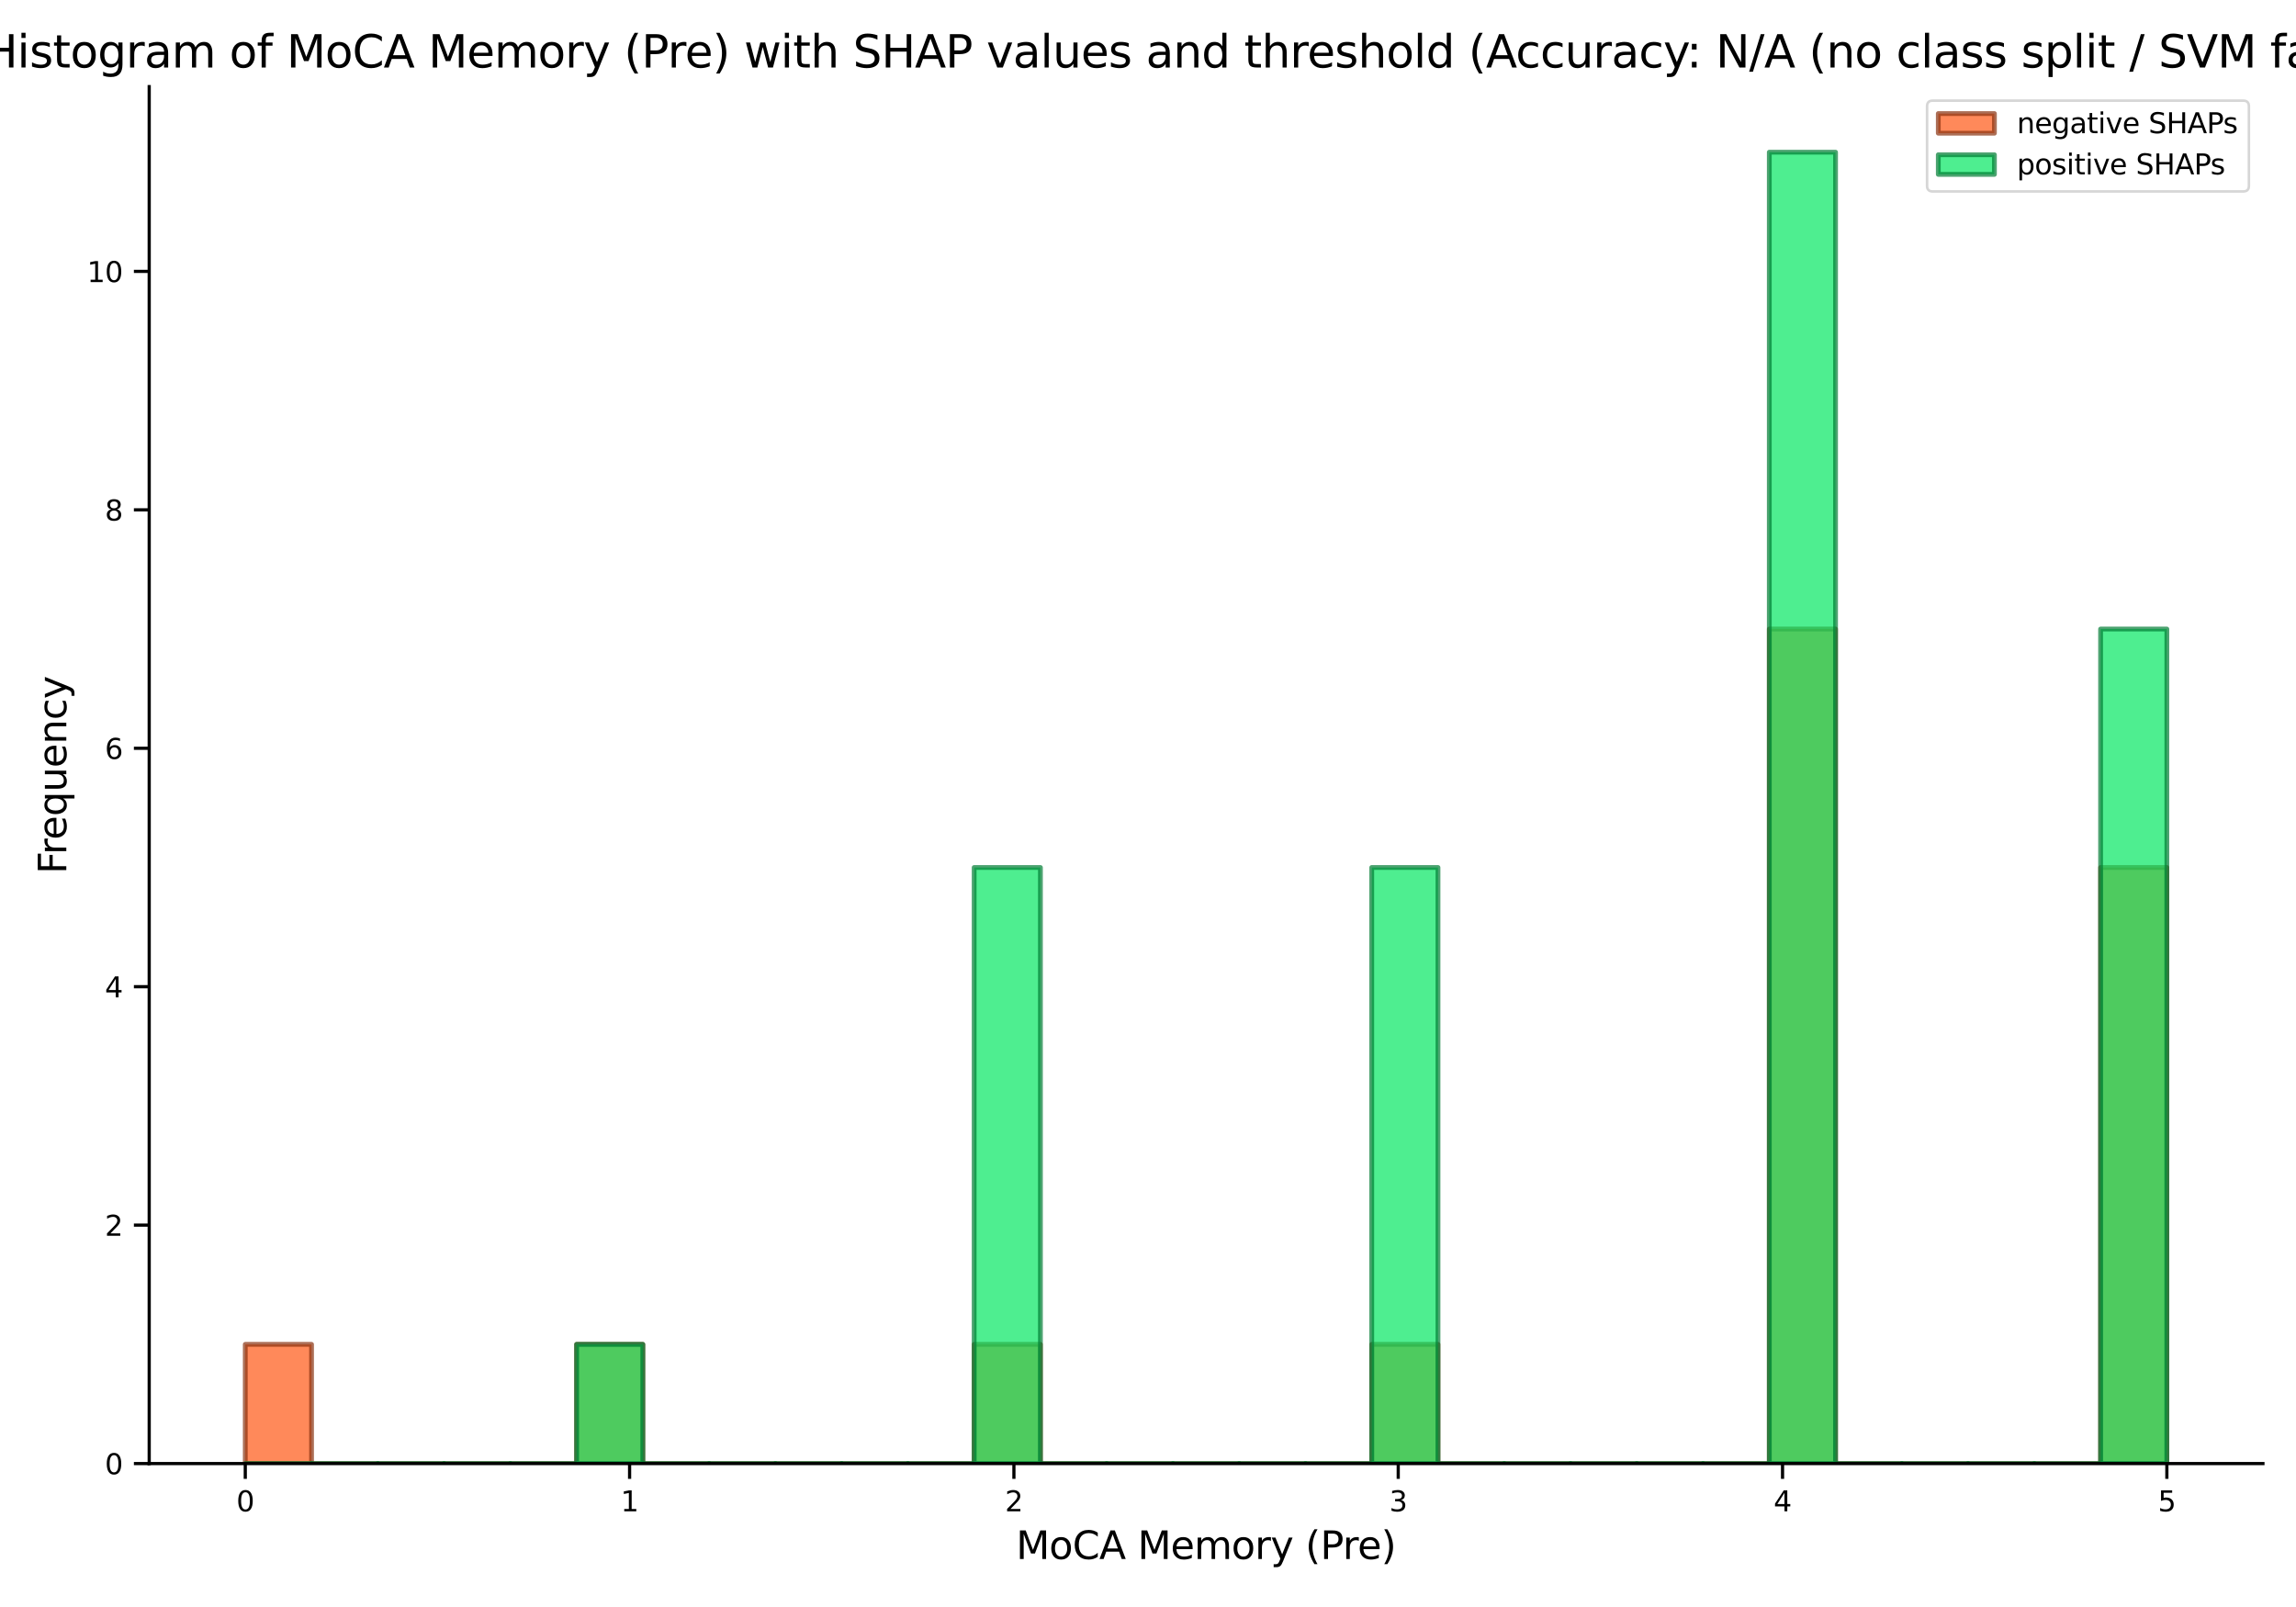 <?xml version="1.0" encoding="utf-8" standalone="no"?>
<!DOCTYPE svg PUBLIC "-//W3C//DTD SVG 1.1//EN"
  "http://www.w3.org/Graphics/SVG/1.1/DTD/svg11.dtd">
<svg xmlns:xlink="http://www.w3.org/1999/xlink" width="720pt" height="504pt" viewBox="0 0 720 504" xmlns="http://www.w3.org/2000/svg" version="1.1">
 <defs>
  <style type="text/css">*{stroke-linejoin: round; stroke-linecap: butt}</style>
 </defs>
 <g id="figure_1">
  <g id="patch_1">
   <path d="M 0 504 
L 720 504 
L 720 0 
L 0 0 
z
" style="fill: #ffffff"/>
  </g>
  <g id="axes_1">
   <g id="patch_2">
    <path d="M 46.788 459.012 
L 709.632 459.012 
L 709.632 27.168 
L 46.788 27.168 
z
" style="fill: #ffffff"/>
   </g>
   <g id="patch_3">
    <path d="M 76.917 459.012 
L 97.696 459.012 
L 97.696 421.623 
L 76.917 421.623 
z
" clip-path="url(#p165daac3f3)" style="fill: #ff5714; opacity: 0.7; stroke: #8a3210; stroke-width: 1.5; stroke-linejoin: miter"/>
   </g>
   <g id="patch_4">
    <path d="M 97.696 459.012 
L 118.475 459.012 
L 118.475 459.012 
L 97.696 459.012 
z
" clip-path="url(#p165daac3f3)" style="fill: #ff5714; opacity: 0.7; stroke: #8a3210; stroke-width: 1.5; stroke-linejoin: miter"/>
   </g>
   <g id="patch_5">
    <path d="M 118.475 459.012 
L 139.254 459.012 
L 139.254 459.012 
L 118.475 459.012 
z
" clip-path="url(#p165daac3f3)" style="fill: #ff5714; opacity: 0.7; stroke: #8a3210; stroke-width: 1.5; stroke-linejoin: miter"/>
   </g>
   <g id="patch_6">
    <path d="M 139.254 459.012 
L 160.033 459.012 
L 160.033 459.012 
L 139.254 459.012 
z
" clip-path="url(#p165daac3f3)" style="fill: #ff5714; opacity: 0.7; stroke: #8a3210; stroke-width: 1.5; stroke-linejoin: miter"/>
   </g>
   <g id="patch_7">
    <path d="M 160.033 459.012 
L 180.811 459.012 
L 180.811 459.012 
L 160.033 459.012 
z
" clip-path="url(#p165daac3f3)" style="fill: #ff5714; opacity: 0.7; stroke: #8a3210; stroke-width: 1.5; stroke-linejoin: miter"/>
   </g>
   <g id="patch_8">
    <path d="M 180.811 459.012 
L 201.59 459.012 
L 201.59 421.623 
L 180.811 421.623 
z
" clip-path="url(#p165daac3f3)" style="fill: #ff5714; opacity: 0.7; stroke: #8a3210; stroke-width: 1.5; stroke-linejoin: miter"/>
   </g>
   <g id="patch_9">
    <path d="M 201.59 459.012 
L 222.369 459.012 
L 222.369 459.012 
L 201.59 459.012 
z
" clip-path="url(#p165daac3f3)" style="fill: #ff5714; opacity: 0.7; stroke: #8a3210; stroke-width: 1.5; stroke-linejoin: miter"/>
   </g>
   <g id="patch_10">
    <path d="M 222.369 459.012 
L 243.148 459.012 
L 243.148 459.012 
L 222.369 459.012 
z
" clip-path="url(#p165daac3f3)" style="fill: #ff5714; opacity: 0.7; stroke: #8a3210; stroke-width: 1.5; stroke-linejoin: miter"/>
   </g>
   <g id="patch_11">
    <path d="M 243.148 459.012 
L 263.927 459.012 
L 263.927 459.012 
L 243.148 459.012 
z
" clip-path="url(#p165daac3f3)" style="fill: #ff5714; opacity: 0.7; stroke: #8a3210; stroke-width: 1.5; stroke-linejoin: miter"/>
   </g>
   <g id="patch_12">
    <path d="M 263.927 459.012 
L 284.705 459.012 
L 284.705 459.012 
L 263.927 459.012 
z
" clip-path="url(#p165daac3f3)" style="fill: #ff5714; opacity: 0.7; stroke: #8a3210; stroke-width: 1.5; stroke-linejoin: miter"/>
   </g>
   <g id="patch_13">
    <path d="M 284.705 459.012 
L 305.484 459.012 
L 305.484 459.012 
L 284.705 459.012 
z
" clip-path="url(#p165daac3f3)" style="fill: #ff5714; opacity: 0.7; stroke: #8a3210; stroke-width: 1.5; stroke-linejoin: miter"/>
   </g>
   <g id="patch_14">
    <path d="M 305.484 459.012 
L 326.263 459.012 
L 326.263 421.623 
L 305.484 421.623 
z
" clip-path="url(#p165daac3f3)" style="fill: #ff5714; opacity: 0.7; stroke: #8a3210; stroke-width: 1.5; stroke-linejoin: miter"/>
   </g>
   <g id="patch_15">
    <path d="M 326.263 459.012 
L 347.042 459.012 
L 347.042 459.012 
L 326.263 459.012 
z
" clip-path="url(#p165daac3f3)" style="fill: #ff5714; opacity: 0.7; stroke: #8a3210; stroke-width: 1.5; stroke-linejoin: miter"/>
   </g>
   <g id="patch_16">
    <path d="M 347.042 459.012 
L 367.821 459.012 
L 367.821 459.012 
L 347.042 459.012 
z
" clip-path="url(#p165daac3f3)" style="fill: #ff5714; opacity: 0.7; stroke: #8a3210; stroke-width: 1.5; stroke-linejoin: miter"/>
   </g>
   <g id="patch_17">
    <path d="M 367.821 459.012 
L 388.599 459.012 
L 388.599 459.012 
L 367.821 459.012 
z
" clip-path="url(#p165daac3f3)" style="fill: #ff5714; opacity: 0.7; stroke: #8a3210; stroke-width: 1.5; stroke-linejoin: miter"/>
   </g>
   <g id="patch_18">
    <path d="M 388.599 459.012 
L 409.378 459.012 
L 409.378 459.012 
L 388.599 459.012 
z
" clip-path="url(#p165daac3f3)" style="fill: #ff5714; opacity: 0.7; stroke: #8a3210; stroke-width: 1.5; stroke-linejoin: miter"/>
   </g>
   <g id="patch_19">
    <path d="M 409.378 459.012 
L 430.157 459.012 
L 430.157 459.012 
L 409.378 459.012 
z
" clip-path="url(#p165daac3f3)" style="fill: #ff5714; opacity: 0.7; stroke: #8a3210; stroke-width: 1.5; stroke-linejoin: miter"/>
   </g>
   <g id="patch_20">
    <path d="M 430.157 459.012 
L 450.936 459.012 
L 450.936 421.623 
L 430.157 421.623 
z
" clip-path="url(#p165daac3f3)" style="fill: #ff5714; opacity: 0.7; stroke: #8a3210; stroke-width: 1.5; stroke-linejoin: miter"/>
   </g>
   <g id="patch_21">
    <path d="M 450.936 459.012 
L 471.715 459.012 
L 471.715 459.012 
L 450.936 459.012 
z
" clip-path="url(#p165daac3f3)" style="fill: #ff5714; opacity: 0.7; stroke: #8a3210; stroke-width: 1.5; stroke-linejoin: miter"/>
   </g>
   <g id="patch_22">
    <path d="M 471.715 459.012 
L 492.493 459.012 
L 492.493 459.012 
L 471.715 459.012 
z
" clip-path="url(#p165daac3f3)" style="fill: #ff5714; opacity: 0.7; stroke: #8a3210; stroke-width: 1.5; stroke-linejoin: miter"/>
   </g>
   <g id="patch_23">
    <path d="M 492.493 459.012 
L 513.272 459.012 
L 513.272 459.012 
L 492.493 459.012 
z
" clip-path="url(#p165daac3f3)" style="fill: #ff5714; opacity: 0.7; stroke: #8a3210; stroke-width: 1.5; stroke-linejoin: miter"/>
   </g>
   <g id="patch_24">
    <path d="M 513.272 459.012 
L 534.051 459.012 
L 534.051 459.012 
L 513.272 459.012 
z
" clip-path="url(#p165daac3f3)" style="fill: #ff5714; opacity: 0.7; stroke: #8a3210; stroke-width: 1.5; stroke-linejoin: miter"/>
   </g>
   <g id="patch_25">
    <path d="M 534.051 459.012 
L 554.83 459.012 
L 554.83 459.012 
L 534.051 459.012 
z
" clip-path="url(#p165daac3f3)" style="fill: #ff5714; opacity: 0.7; stroke: #8a3210; stroke-width: 1.5; stroke-linejoin: miter"/>
   </g>
   <g id="patch_26">
    <path d="M 554.83 459.012 
L 575.609 459.012 
L 575.609 197.288 
L 554.83 197.288 
z
" clip-path="url(#p165daac3f3)" style="fill: #ff5714; opacity: 0.7; stroke: #8a3210; stroke-width: 1.5; stroke-linejoin: miter"/>
   </g>
   <g id="patch_27">
    <path d="M 575.609 459.012 
L 596.387 459.012 
L 596.387 459.012 
L 575.609 459.012 
z
" clip-path="url(#p165daac3f3)" style="fill: #ff5714; opacity: 0.7; stroke: #8a3210; stroke-width: 1.5; stroke-linejoin: miter"/>
   </g>
   <g id="patch_28">
    <path d="M 596.387 459.012 
L 617.166 459.012 
L 617.166 459.012 
L 596.387 459.012 
z
" clip-path="url(#p165daac3f3)" style="fill: #ff5714; opacity: 0.7; stroke: #8a3210; stroke-width: 1.5; stroke-linejoin: miter"/>
   </g>
   <g id="patch_29">
    <path d="M 617.166 459.012 
L 637.945 459.012 
L 637.945 459.012 
L 617.166 459.012 
z
" clip-path="url(#p165daac3f3)" style="fill: #ff5714; opacity: 0.7; stroke: #8a3210; stroke-width: 1.5; stroke-linejoin: miter"/>
   </g>
   <g id="patch_30">
    <path d="M 637.945 459.012 
L 658.724 459.012 
L 658.724 459.012 
L 637.945 459.012 
z
" clip-path="url(#p165daac3f3)" style="fill: #ff5714; opacity: 0.7; stroke: #8a3210; stroke-width: 1.5; stroke-linejoin: miter"/>
   </g>
   <g id="patch_31">
    <path d="M 658.724 459.012 
L 679.503 459.012 
L 679.503 272.067 
L 658.724 272.067 
z
" clip-path="url(#p165daac3f3)" style="fill: #ff5714; opacity: 0.7; stroke: #8a3210; stroke-width: 1.5; stroke-linejoin: miter"/>
   </g>
   <g id="patch_32">
    <path d="M 76.917 459.012 
L 97.696 459.012 
L 97.696 459.012 
L 76.917 459.012 
z
" clip-path="url(#p165daac3f3)" style="fill: #04e762; opacity: 0.7; stroke: #007c34; stroke-width: 1.5; stroke-linejoin: miter"/>
   </g>
   <g id="patch_33">
    <path d="M 97.696 459.012 
L 118.475 459.012 
L 118.475 459.012 
L 97.696 459.012 
z
" clip-path="url(#p165daac3f3)" style="fill: #04e762; opacity: 0.7; stroke: #007c34; stroke-width: 1.5; stroke-linejoin: miter"/>
   </g>
   <g id="patch_34">
    <path d="M 118.475 459.012 
L 139.254 459.012 
L 139.254 459.012 
L 118.475 459.012 
z
" clip-path="url(#p165daac3f3)" style="fill: #04e762; opacity: 0.7; stroke: #007c34; stroke-width: 1.5; stroke-linejoin: miter"/>
   </g>
   <g id="patch_35">
    <path d="M 139.254 459.012 
L 160.033 459.012 
L 160.033 459.012 
L 139.254 459.012 
z
" clip-path="url(#p165daac3f3)" style="fill: #04e762; opacity: 0.7; stroke: #007c34; stroke-width: 1.5; stroke-linejoin: miter"/>
   </g>
   <g id="patch_36">
    <path d="M 160.033 459.012 
L 180.811 459.012 
L 180.811 459.012 
L 160.033 459.012 
z
" clip-path="url(#p165daac3f3)" style="fill: #04e762; opacity: 0.7; stroke: #007c34; stroke-width: 1.5; stroke-linejoin: miter"/>
   </g>
   <g id="patch_37">
    <path d="M 180.811 459.012 
L 201.59 459.012 
L 201.59 421.623 
L 180.811 421.623 
z
" clip-path="url(#p165daac3f3)" style="fill: #04e762; opacity: 0.7; stroke: #007c34; stroke-width: 1.5; stroke-linejoin: miter"/>
   </g>
   <g id="patch_38">
    <path d="M 201.59 459.012 
L 222.369 459.012 
L 222.369 459.012 
L 201.59 459.012 
z
" clip-path="url(#p165daac3f3)" style="fill: #04e762; opacity: 0.7; stroke: #007c34; stroke-width: 1.5; stroke-linejoin: miter"/>
   </g>
   <g id="patch_39">
    <path d="M 222.369 459.012 
L 243.148 459.012 
L 243.148 459.012 
L 222.369 459.012 
z
" clip-path="url(#p165daac3f3)" style="fill: #04e762; opacity: 0.7; stroke: #007c34; stroke-width: 1.5; stroke-linejoin: miter"/>
   </g>
   <g id="patch_40">
    <path d="M 243.148 459.012 
L 263.927 459.012 
L 263.927 459.012 
L 243.148 459.012 
z
" clip-path="url(#p165daac3f3)" style="fill: #04e762; opacity: 0.7; stroke: #007c34; stroke-width: 1.5; stroke-linejoin: miter"/>
   </g>
   <g id="patch_41">
    <path d="M 263.927 459.012 
L 284.705 459.012 
L 284.705 459.012 
L 263.927 459.012 
z
" clip-path="url(#p165daac3f3)" style="fill: #04e762; opacity: 0.7; stroke: #007c34; stroke-width: 1.5; stroke-linejoin: miter"/>
   </g>
   <g id="patch_42">
    <path d="M 284.705 459.012 
L 305.484 459.012 
L 305.484 459.012 
L 284.705 459.012 
z
" clip-path="url(#p165daac3f3)" style="fill: #04e762; opacity: 0.7; stroke: #007c34; stroke-width: 1.5; stroke-linejoin: miter"/>
   </g>
   <g id="patch_43">
    <path d="M 305.484 459.012 
L 326.263 459.012 
L 326.263 272.067 
L 305.484 272.067 
z
" clip-path="url(#p165daac3f3)" style="fill: #04e762; opacity: 0.7; stroke: #007c34; stroke-width: 1.5; stroke-linejoin: miter"/>
   </g>
   <g id="patch_44">
    <path d="M 326.263 459.012 
L 347.042 459.012 
L 347.042 459.012 
L 326.263 459.012 
z
" clip-path="url(#p165daac3f3)" style="fill: #04e762; opacity: 0.7; stroke: #007c34; stroke-width: 1.5; stroke-linejoin: miter"/>
   </g>
   <g id="patch_45">
    <path d="M 347.042 459.012 
L 367.821 459.012 
L 367.821 459.012 
L 347.042 459.012 
z
" clip-path="url(#p165daac3f3)" style="fill: #04e762; opacity: 0.7; stroke: #007c34; stroke-width: 1.5; stroke-linejoin: miter"/>
   </g>
   <g id="patch_46">
    <path d="M 367.821 459.012 
L 388.599 459.012 
L 388.599 459.012 
L 367.821 459.012 
z
" clip-path="url(#p165daac3f3)" style="fill: #04e762; opacity: 0.7; stroke: #007c34; stroke-width: 1.5; stroke-linejoin: miter"/>
   </g>
   <g id="patch_47">
    <path d="M 388.599 459.012 
L 409.378 459.012 
L 409.378 459.012 
L 388.599 459.012 
z
" clip-path="url(#p165daac3f3)" style="fill: #04e762; opacity: 0.7; stroke: #007c34; stroke-width: 1.5; stroke-linejoin: miter"/>
   </g>
   <g id="patch_48">
    <path d="M 409.378 459.012 
L 430.157 459.012 
L 430.157 459.012 
L 409.378 459.012 
z
" clip-path="url(#p165daac3f3)" style="fill: #04e762; opacity: 0.7; stroke: #007c34; stroke-width: 1.5; stroke-linejoin: miter"/>
   </g>
   <g id="patch_49">
    <path d="M 430.157 459.012 
L 450.936 459.012 
L 450.936 272.067 
L 430.157 272.067 
z
" clip-path="url(#p165daac3f3)" style="fill: #04e762; opacity: 0.7; stroke: #007c34; stroke-width: 1.5; stroke-linejoin: miter"/>
   </g>
   <g id="patch_50">
    <path d="M 450.936 459.012 
L 471.715 459.012 
L 471.715 459.012 
L 450.936 459.012 
z
" clip-path="url(#p165daac3f3)" style="fill: #04e762; opacity: 0.7; stroke: #007c34; stroke-width: 1.5; stroke-linejoin: miter"/>
   </g>
   <g id="patch_51">
    <path d="M 471.715 459.012 
L 492.493 459.012 
L 492.493 459.012 
L 471.715 459.012 
z
" clip-path="url(#p165daac3f3)" style="fill: #04e762; opacity: 0.7; stroke: #007c34; stroke-width: 1.5; stroke-linejoin: miter"/>
   </g>
   <g id="patch_52">
    <path d="M 492.493 459.012 
L 513.272 459.012 
L 513.272 459.012 
L 492.493 459.012 
z
" clip-path="url(#p165daac3f3)" style="fill: #04e762; opacity: 0.7; stroke: #007c34; stroke-width: 1.5; stroke-linejoin: miter"/>
   </g>
   <g id="patch_53">
    <path d="M 513.272 459.012 
L 534.051 459.012 
L 534.051 459.012 
L 513.272 459.012 
z
" clip-path="url(#p165daac3f3)" style="fill: #04e762; opacity: 0.7; stroke: #007c34; stroke-width: 1.5; stroke-linejoin: miter"/>
   </g>
   <g id="patch_54">
    <path d="M 534.051 459.012 
L 554.83 459.012 
L 554.83 459.012 
L 534.051 459.012 
z
" clip-path="url(#p165daac3f3)" style="fill: #04e762; opacity: 0.7; stroke: #007c34; stroke-width: 1.5; stroke-linejoin: miter"/>
   </g>
   <g id="patch_55">
    <path d="M 554.83 459.012 
L 575.609 459.012 
L 575.609 47.732 
L 554.83 47.732 
z
" clip-path="url(#p165daac3f3)" style="fill: #04e762; opacity: 0.7; stroke: #007c34; stroke-width: 1.5; stroke-linejoin: miter"/>
   </g>
   <g id="patch_56">
    <path d="M 575.609 459.012 
L 596.387 459.012 
L 596.387 459.012 
L 575.609 459.012 
z
" clip-path="url(#p165daac3f3)" style="fill: #04e762; opacity: 0.7; stroke: #007c34; stroke-width: 1.5; stroke-linejoin: miter"/>
   </g>
   <g id="patch_57">
    <path d="M 596.387 459.012 
L 617.166 459.012 
L 617.166 459.012 
L 596.387 459.012 
z
" clip-path="url(#p165daac3f3)" style="fill: #04e762; opacity: 0.7; stroke: #007c34; stroke-width: 1.5; stroke-linejoin: miter"/>
   </g>
   <g id="patch_58">
    <path d="M 617.166 459.012 
L 637.945 459.012 
L 637.945 459.012 
L 617.166 459.012 
z
" clip-path="url(#p165daac3f3)" style="fill: #04e762; opacity: 0.7; stroke: #007c34; stroke-width: 1.5; stroke-linejoin: miter"/>
   </g>
   <g id="patch_59">
    <path d="M 637.945 459.012 
L 658.724 459.012 
L 658.724 459.012 
L 637.945 459.012 
z
" clip-path="url(#p165daac3f3)" style="fill: #04e762; opacity: 0.7; stroke: #007c34; stroke-width: 1.5; stroke-linejoin: miter"/>
   </g>
   <g id="patch_60">
    <path d="M 658.724 459.012 
L 679.503 459.012 
L 679.503 197.288 
L 658.724 197.288 
z
" clip-path="url(#p165daac3f3)" style="fill: #04e762; opacity: 0.7; stroke: #007c34; stroke-width: 1.5; stroke-linejoin: miter"/>
   </g>
   <g id="matplotlib.axis_1">
    <g id="xtick_1">
     <g id="line2d_1">
      <defs>
       <path id="m842327ed69" d="M 0 0 
L 0 4.8 
" style="stroke: #000000"/>
      </defs>
      <g>
       <use xlink:href="#m842327ed69" x="76.917" y="459.012" style="stroke: #000000"/>
      </g>
     </g>
     <g id="text_1">
      <!-- 0 -->
      <g transform="translate(74.118 473.999) scale(0.088 -0.088)">
       <defs>
        <path id="DejaVuSans-30" d="M 2034 4250 
Q 1547 4250 1301 3770 
Q 1056 3291 1056 2328 
Q 1056 1369 1301 889 
Q 1547 409 2034 409 
Q 2525 409 2770 889 
Q 3016 1369 3016 2328 
Q 3016 3291 2770 3770 
Q 2525 4250 2034 4250 
z
M 2034 4750 
Q 2819 4750 3233 4129 
Q 3647 3509 3647 2328 
Q 3647 1150 3233 529 
Q 2819 -91 2034 -91 
Q 1250 -91 836 529 
Q 422 1150 422 2328 
Q 422 3509 836 4129 
Q 1250 4750 2034 4750 
z
" transform="scale(0.016)"/>
       </defs>
       <use xlink:href="#DejaVuSans-30"/>
      </g>
     </g>
    </g>
    <g id="xtick_2">
     <g id="line2d_2">
      <g>
       <use xlink:href="#m842327ed69" x="197.434" y="459.012" style="stroke: #000000"/>
      </g>
     </g>
     <g id="text_2">
      <!-- 1 -->
      <g transform="translate(194.635 473.999) scale(0.088 -0.088)">
       <defs>
        <path id="DejaVuSans-31" d="M 794 531 
L 1825 531 
L 1825 4091 
L 703 3866 
L 703 4441 
L 1819 4666 
L 2450 4666 
L 2450 531 
L 3481 531 
L 3481 0 
L 794 0 
L 794 531 
z
" transform="scale(0.016)"/>
       </defs>
       <use xlink:href="#DejaVuSans-31"/>
      </g>
     </g>
    </g>
    <g id="xtick_3">
     <g id="line2d_3">
      <g>
       <use xlink:href="#m842327ed69" x="317.951" y="459.012" style="stroke: #000000"/>
      </g>
     </g>
     <g id="text_3">
      <!-- 2 -->
      <g transform="translate(315.152 473.999) scale(0.088 -0.088)">
       <defs>
        <path id="DejaVuSans-32" d="M 1228 531 
L 3431 531 
L 3431 0 
L 469 0 
L 469 531 
Q 828 903 1448 1529 
Q 2069 2156 2228 2338 
Q 2531 2678 2651 2914 
Q 2772 3150 2772 3378 
Q 2772 3750 2511 3984 
Q 2250 4219 1831 4219 
Q 1534 4219 1204 4116 
Q 875 4013 500 3803 
L 500 4441 
Q 881 4594 1212 4672 
Q 1544 4750 1819 4750 
Q 2544 4750 2975 4387 
Q 3406 4025 3406 3419 
Q 3406 3131 3298 2873 
Q 3191 2616 2906 2266 
Q 2828 2175 2409 1742 
Q 1991 1309 1228 531 
z
" transform="scale(0.016)"/>
       </defs>
       <use xlink:href="#DejaVuSans-32"/>
      </g>
     </g>
    </g>
    <g id="xtick_4">
     <g id="line2d_4">
      <g>
       <use xlink:href="#m842327ed69" x="438.469" y="459.012" style="stroke: #000000"/>
      </g>
     </g>
     <g id="text_4">
      <!-- 3 -->
      <g transform="translate(435.669 473.999) scale(0.088 -0.088)">
       <defs>
        <path id="DejaVuSans-33" d="M 2597 2516 
Q 3050 2419 3304 2112 
Q 3559 1806 3559 1356 
Q 3559 666 3084 287 
Q 2609 -91 1734 -91 
Q 1441 -91 1130 -33 
Q 819 25 488 141 
L 488 750 
Q 750 597 1062 519 
Q 1375 441 1716 441 
Q 2309 441 2620 675 
Q 2931 909 2931 1356 
Q 2931 1769 2642 2001 
Q 2353 2234 1838 2234 
L 1294 2234 
L 1294 2753 
L 1863 2753 
Q 2328 2753 2575 2939 
Q 2822 3125 2822 3475 
Q 2822 3834 2567 4026 
Q 2313 4219 1838 4219 
Q 1578 4219 1281 4162 
Q 984 4106 628 3988 
L 628 4550 
Q 988 4650 1302 4700 
Q 1616 4750 1894 4750 
Q 2613 4750 3031 4423 
Q 3450 4097 3450 3541 
Q 3450 3153 3228 2886 
Q 3006 2619 2597 2516 
z
" transform="scale(0.016)"/>
       </defs>
       <use xlink:href="#DejaVuSans-33"/>
      </g>
     </g>
    </g>
    <g id="xtick_5">
     <g id="line2d_5">
      <g>
       <use xlink:href="#m842327ed69" x="558.986" y="459.012" style="stroke: #000000"/>
      </g>
     </g>
     <g id="text_5">
      <!-- 4 -->
      <g transform="translate(556.186 473.999) scale(0.088 -0.088)">
       <defs>
        <path id="DejaVuSans-34" d="M 2419 4116 
L 825 1625 
L 2419 1625 
L 2419 4116 
z
M 2253 4666 
L 3047 4666 
L 3047 1625 
L 3713 1625 
L 3713 1100 
L 3047 1100 
L 3047 0 
L 2419 0 
L 2419 1100 
L 313 1100 
L 313 1709 
L 2253 4666 
z
" transform="scale(0.016)"/>
       </defs>
       <use xlink:href="#DejaVuSans-34"/>
      </g>
     </g>
    </g>
    <g id="xtick_6">
     <g id="line2d_6">
      <g>
       <use xlink:href="#m842327ed69" x="679.503" y="459.012" style="stroke: #000000"/>
      </g>
     </g>
     <g id="text_6">
      <!-- 5 -->
      <g transform="translate(676.703 473.999) scale(0.088 -0.088)">
       <defs>
        <path id="DejaVuSans-35" d="M 691 4666 
L 3169 4666 
L 3169 4134 
L 1269 4134 
L 1269 2991 
Q 1406 3038 1543 3061 
Q 1681 3084 1819 3084 
Q 2600 3084 3056 2656 
Q 3513 2228 3513 1497 
Q 3513 744 3044 326 
Q 2575 -91 1722 -91 
Q 1428 -91 1123 -41 
Q 819 9 494 109 
L 494 744 
Q 775 591 1075 516 
Q 1375 441 1709 441 
Q 2250 441 2565 725 
Q 2881 1009 2881 1497 
Q 2881 1984 2565 2268 
Q 2250 2553 1709 2553 
Q 1456 2553 1204 2497 
Q 953 2441 691 2322 
L 691 4666 
z
" transform="scale(0.016)"/>
       </defs>
       <use xlink:href="#DejaVuSans-35"/>
      </g>
     </g>
    </g>
    <g id="text_7">
     <!-- MoCA Memory (Pre) -->
     <g transform="translate(318.634 488.947) scale(0.12 -0.12)">
      <defs>
       <path id="DejaVuSans-4d" d="M 628 4666 
L 1569 4666 
L 2759 1491 
L 3956 4666 
L 4897 4666 
L 4897 0 
L 4281 0 
L 4281 4097 
L 3078 897 
L 2444 897 
L 1241 4097 
L 1241 0 
L 628 0 
L 628 4666 
z
" transform="scale(0.016)"/>
       <path id="DejaVuSans-6f" d="M 1959 3097 
Q 1497 3097 1228 2736 
Q 959 2375 959 1747 
Q 959 1119 1226 758 
Q 1494 397 1959 397 
Q 2419 397 2687 759 
Q 2956 1122 2956 1747 
Q 2956 2369 2687 2733 
Q 2419 3097 1959 3097 
z
M 1959 3584 
Q 2709 3584 3137 3096 
Q 3566 2609 3566 1747 
Q 3566 888 3137 398 
Q 2709 -91 1959 -91 
Q 1206 -91 779 398 
Q 353 888 353 1747 
Q 353 2609 779 3096 
Q 1206 3584 1959 3584 
z
" transform="scale(0.016)"/>
       <path id="DejaVuSans-43" d="M 4122 4306 
L 4122 3641 
Q 3803 3938 3442 4084 
Q 3081 4231 2675 4231 
Q 1875 4231 1450 3742 
Q 1025 3253 1025 2328 
Q 1025 1406 1450 917 
Q 1875 428 2675 428 
Q 3081 428 3442 575 
Q 3803 722 4122 1019 
L 4122 359 
Q 3791 134 3420 21 
Q 3050 -91 2638 -91 
Q 1578 -91 968 557 
Q 359 1206 359 2328 
Q 359 3453 968 4101 
Q 1578 4750 2638 4750 
Q 3056 4750 3426 4639 
Q 3797 4528 4122 4306 
z
" transform="scale(0.016)"/>
       <path id="DejaVuSans-41" d="M 2188 4044 
L 1331 1722 
L 3047 1722 
L 2188 4044 
z
M 1831 4666 
L 2547 4666 
L 4325 0 
L 3669 0 
L 3244 1197 
L 1141 1197 
L 716 0 
L 50 0 
L 1831 4666 
z
" transform="scale(0.016)"/>
       <path id="DejaVuSans-20" transform="scale(0.016)"/>
       <path id="DejaVuSans-65" d="M 3597 1894 
L 3597 1613 
L 953 1613 
Q 991 1019 1311 708 
Q 1631 397 2203 397 
Q 2534 397 2845 478 
Q 3156 559 3463 722 
L 3463 178 
Q 3153 47 2828 -22 
Q 2503 -91 2169 -91 
Q 1331 -91 842 396 
Q 353 884 353 1716 
Q 353 2575 817 3079 
Q 1281 3584 2069 3584 
Q 2775 3584 3186 3129 
Q 3597 2675 3597 1894 
z
M 3022 2063 
Q 3016 2534 2758 2815 
Q 2500 3097 2075 3097 
Q 1594 3097 1305 2825 
Q 1016 2553 972 2059 
L 3022 2063 
z
" transform="scale(0.016)"/>
       <path id="DejaVuSans-6d" d="M 3328 2828 
Q 3544 3216 3844 3400 
Q 4144 3584 4550 3584 
Q 5097 3584 5394 3201 
Q 5691 2819 5691 2113 
L 5691 0 
L 5113 0 
L 5113 2094 
Q 5113 2597 4934 2840 
Q 4756 3084 4391 3084 
Q 3944 3084 3684 2787 
Q 3425 2491 3425 1978 
L 3425 0 
L 2847 0 
L 2847 2094 
Q 2847 2600 2669 2842 
Q 2491 3084 2119 3084 
Q 1678 3084 1418 2786 
Q 1159 2488 1159 1978 
L 1159 0 
L 581 0 
L 581 3500 
L 1159 3500 
L 1159 2956 
Q 1356 3278 1631 3431 
Q 1906 3584 2284 3584 
Q 2666 3584 2933 3390 
Q 3200 3197 3328 2828 
z
" transform="scale(0.016)"/>
       <path id="DejaVuSans-72" d="M 2631 2963 
Q 2534 3019 2420 3045 
Q 2306 3072 2169 3072 
Q 1681 3072 1420 2755 
Q 1159 2438 1159 1844 
L 1159 0 
L 581 0 
L 581 3500 
L 1159 3500 
L 1159 2956 
Q 1341 3275 1631 3429 
Q 1922 3584 2338 3584 
Q 2397 3584 2469 3576 
Q 2541 3569 2628 3553 
L 2631 2963 
z
" transform="scale(0.016)"/>
       <path id="DejaVuSans-79" d="M 2059 -325 
Q 1816 -950 1584 -1140 
Q 1353 -1331 966 -1331 
L 506 -1331 
L 506 -850 
L 844 -850 
Q 1081 -850 1212 -737 
Q 1344 -625 1503 -206 
L 1606 56 
L 191 3500 
L 800 3500 
L 1894 763 
L 2988 3500 
L 3597 3500 
L 2059 -325 
z
" transform="scale(0.016)"/>
       <path id="DejaVuSans-28" d="M 1984 4856 
Q 1566 4138 1362 3434 
Q 1159 2731 1159 2009 
Q 1159 1288 1364 580 
Q 1569 -128 1984 -844 
L 1484 -844 
Q 1016 -109 783 600 
Q 550 1309 550 2009 
Q 550 2706 781 3412 
Q 1013 4119 1484 4856 
L 1984 4856 
z
" transform="scale(0.016)"/>
       <path id="DejaVuSans-50" d="M 1259 4147 
L 1259 2394 
L 2053 2394 
Q 2494 2394 2734 2622 
Q 2975 2850 2975 3272 
Q 2975 3691 2734 3919 
Q 2494 4147 2053 4147 
L 1259 4147 
z
M 628 4666 
L 2053 4666 
Q 2838 4666 3239 4311 
Q 3641 3956 3641 3272 
Q 3641 2581 3239 2228 
Q 2838 1875 2053 1875 
L 1259 1875 
L 1259 0 
L 628 0 
L 628 4666 
z
" transform="scale(0.016)"/>
       <path id="DejaVuSans-29" d="M 513 4856 
L 1013 4856 
Q 1481 4119 1714 3412 
Q 1947 2706 1947 2009 
Q 1947 1309 1714 600 
Q 1481 -109 1013 -844 
L 513 -844 
Q 928 -128 1133 580 
Q 1338 1288 1338 2009 
Q 1338 2731 1133 3434 
Q 928 4138 513 4856 
z
" transform="scale(0.016)"/>
      </defs>
      <use xlink:href="#DejaVuSans-4d"/>
      <use xlink:href="#DejaVuSans-6f" transform="translate(86.279 0)"/>
      <use xlink:href="#DejaVuSans-43" transform="translate(147.461 0)"/>
      <use xlink:href="#DejaVuSans-41" transform="translate(217.285 0)"/>
      <use xlink:href="#DejaVuSans-20" transform="translate(285.693 0)"/>
      <use xlink:href="#DejaVuSans-4d" transform="translate(317.48 0)"/>
      <use xlink:href="#DejaVuSans-65" transform="translate(403.76 0)"/>
      <use xlink:href="#DejaVuSans-6d" transform="translate(465.283 0)"/>
      <use xlink:href="#DejaVuSans-6f" transform="translate(562.695 0)"/>
      <use xlink:href="#DejaVuSans-72" transform="translate(623.877 0)"/>
      <use xlink:href="#DejaVuSans-79" transform="translate(664.99 0)"/>
      <use xlink:href="#DejaVuSans-20" transform="translate(724.17 0)"/>
      <use xlink:href="#DejaVuSans-28" transform="translate(755.957 0)"/>
      <use xlink:href="#DejaVuSans-50" transform="translate(794.971 0)"/>
      <use xlink:href="#DejaVuSans-72" transform="translate(853.523 0)"/>
      <use xlink:href="#DejaVuSans-65" transform="translate(892.387 0)"/>
      <use xlink:href="#DejaVuSans-29" transform="translate(953.91 0)"/>
     </g>
    </g>
   </g>
   <g id="matplotlib.axis_2">
    <g id="ytick_1">
     <g id="line2d_7">
      <defs>
       <path id="md96644ebfc" d="M 0 0 
L -4.8 0 
" style="stroke: #000000"/>
      </defs>
      <g>
       <use xlink:href="#md96644ebfc" x="46.788" y="459.012" style="stroke: #000000"/>
      </g>
     </g>
     <g id="text_8">
      <!-- 0 -->
      <g transform="translate(32.889 462.355) scale(0.088 -0.088)">
       <use xlink:href="#DejaVuSans-30"/>
      </g>
     </g>
    </g>
    <g id="ytick_2">
     <g id="line2d_8">
      <g>
       <use xlink:href="#md96644ebfc" x="46.788" y="384.234" style="stroke: #000000"/>
      </g>
     </g>
     <g id="text_9">
      <!-- 2 -->
      <g transform="translate(32.889 387.577) scale(0.088 -0.088)">
       <use xlink:href="#DejaVuSans-32"/>
      </g>
     </g>
    </g>
    <g id="ytick_3">
     <g id="line2d_9">
      <g>
       <use xlink:href="#md96644ebfc" x="46.788" y="309.456" style="stroke: #000000"/>
      </g>
     </g>
     <g id="text_10">
      <!-- 4 -->
      <g transform="translate(32.889 312.799) scale(0.088 -0.088)">
       <use xlink:href="#DejaVuSans-34"/>
      </g>
     </g>
    </g>
    <g id="ytick_4">
     <g id="line2d_10">
      <g>
       <use xlink:href="#md96644ebfc" x="46.788" y="234.677" style="stroke: #000000"/>
      </g>
     </g>
     <g id="text_11">
      <!-- 6 -->
      <g transform="translate(32.889 238.021) scale(0.088 -0.088)">
       <defs>
        <path id="DejaVuSans-36" d="M 2113 2584 
Q 1688 2584 1439 2293 
Q 1191 2003 1191 1497 
Q 1191 994 1439 701 
Q 1688 409 2113 409 
Q 2538 409 2786 701 
Q 3034 994 3034 1497 
Q 3034 2003 2786 2293 
Q 2538 2584 2113 2584 
z
M 3366 4563 
L 3366 3988 
Q 3128 4100 2886 4159 
Q 2644 4219 2406 4219 
Q 1781 4219 1451 3797 
Q 1122 3375 1075 2522 
Q 1259 2794 1537 2939 
Q 1816 3084 2150 3084 
Q 2853 3084 3261 2657 
Q 3669 2231 3669 1497 
Q 3669 778 3244 343 
Q 2819 -91 2113 -91 
Q 1303 -91 875 529 
Q 447 1150 447 2328 
Q 447 3434 972 4092 
Q 1497 4750 2381 4750 
Q 2619 4750 2861 4703 
Q 3103 4656 3366 4563 
z
" transform="scale(0.016)"/>
       </defs>
       <use xlink:href="#DejaVuSans-36"/>
      </g>
     </g>
    </g>
    <g id="ytick_5">
     <g id="line2d_11">
      <g>
       <use xlink:href="#md96644ebfc" x="46.788" y="159.899" style="stroke: #000000"/>
      </g>
     </g>
     <g id="text_12">
      <!-- 8 -->
      <g transform="translate(32.889 163.243) scale(0.088 -0.088)">
       <defs>
        <path id="DejaVuSans-38" d="M 2034 2216 
Q 1584 2216 1326 1975 
Q 1069 1734 1069 1313 
Q 1069 891 1326 650 
Q 1584 409 2034 409 
Q 2484 409 2743 651 
Q 3003 894 3003 1313 
Q 3003 1734 2745 1975 
Q 2488 2216 2034 2216 
z
M 1403 2484 
Q 997 2584 770 2862 
Q 544 3141 544 3541 
Q 544 4100 942 4425 
Q 1341 4750 2034 4750 
Q 2731 4750 3128 4425 
Q 3525 4100 3525 3541 
Q 3525 3141 3298 2862 
Q 3072 2584 2669 2484 
Q 3125 2378 3379 2068 
Q 3634 1759 3634 1313 
Q 3634 634 3220 271 
Q 2806 -91 2034 -91 
Q 1263 -91 848 271 
Q 434 634 434 1313 
Q 434 1759 690 2068 
Q 947 2378 1403 2484 
z
M 1172 3481 
Q 1172 3119 1398 2916 
Q 1625 2713 2034 2713 
Q 2441 2713 2670 2916 
Q 2900 3119 2900 3481 
Q 2900 3844 2670 4047 
Q 2441 4250 2034 4250 
Q 1625 4250 1398 4047 
Q 1172 3844 1172 3481 
z
" transform="scale(0.016)"/>
       </defs>
       <use xlink:href="#DejaVuSans-38"/>
      </g>
     </g>
    </g>
    <g id="ytick_6">
     <g id="line2d_12">
      <g>
       <use xlink:href="#md96644ebfc" x="46.788" y="85.121" style="stroke: #000000"/>
      </g>
     </g>
     <g id="text_13">
      <!-- 10 -->
      <g transform="translate(27.29 88.464) scale(0.088 -0.088)">
       <use xlink:href="#DejaVuSans-31"/>
       <use xlink:href="#DejaVuSans-30" transform="translate(63.623 0)"/>
      </g>
     </g>
    </g>
    <g id="text_14">
     <!-- Frequency -->
     <g transform="translate(20.794 274.086) rotate(-90) scale(0.12 -0.12)">
      <defs>
       <path id="DejaVuSans-46" d="M 628 4666 
L 3309 4666 
L 3309 4134 
L 1259 4134 
L 1259 2759 
L 3109 2759 
L 3109 2228 
L 1259 2228 
L 1259 0 
L 628 0 
L 628 4666 
z
" transform="scale(0.016)"/>
       <path id="DejaVuSans-71" d="M 947 1747 
Q 947 1113 1208 752 
Q 1469 391 1925 391 
Q 2381 391 2643 752 
Q 2906 1113 2906 1747 
Q 2906 2381 2643 2742 
Q 2381 3103 1925 3103 
Q 1469 3103 1208 2742 
Q 947 2381 947 1747 
z
M 2906 525 
Q 2725 213 2448 61 
Q 2172 -91 1784 -91 
Q 1150 -91 751 415 
Q 353 922 353 1747 
Q 353 2572 751 3078 
Q 1150 3584 1784 3584 
Q 2172 3584 2448 3432 
Q 2725 3281 2906 2969 
L 2906 3500 
L 3481 3500 
L 3481 -1331 
L 2906 -1331 
L 2906 525 
z
" transform="scale(0.016)"/>
       <path id="DejaVuSans-75" d="M 544 1381 
L 544 3500 
L 1119 3500 
L 1119 1403 
Q 1119 906 1312 657 
Q 1506 409 1894 409 
Q 2359 409 2629 706 
Q 2900 1003 2900 1516 
L 2900 3500 
L 3475 3500 
L 3475 0 
L 2900 0 
L 2900 538 
Q 2691 219 2414 64 
Q 2138 -91 1772 -91 
Q 1169 -91 856 284 
Q 544 659 544 1381 
z
M 1991 3584 
L 1991 3584 
z
" transform="scale(0.016)"/>
       <path id="DejaVuSans-6e" d="M 3513 2113 
L 3513 0 
L 2938 0 
L 2938 2094 
Q 2938 2591 2744 2837 
Q 2550 3084 2163 3084 
Q 1697 3084 1428 2787 
Q 1159 2491 1159 1978 
L 1159 0 
L 581 0 
L 581 3500 
L 1159 3500 
L 1159 2956 
Q 1366 3272 1645 3428 
Q 1925 3584 2291 3584 
Q 2894 3584 3203 3211 
Q 3513 2838 3513 2113 
z
" transform="scale(0.016)"/>
       <path id="DejaVuSans-63" d="M 3122 3366 
L 3122 2828 
Q 2878 2963 2633 3030 
Q 2388 3097 2138 3097 
Q 1578 3097 1268 2742 
Q 959 2388 959 1747 
Q 959 1106 1268 751 
Q 1578 397 2138 397 
Q 2388 397 2633 464 
Q 2878 531 3122 666 
L 3122 134 
Q 2881 22 2623 -34 
Q 2366 -91 2075 -91 
Q 1284 -91 818 406 
Q 353 903 353 1747 
Q 353 2603 823 3093 
Q 1294 3584 2113 3584 
Q 2378 3584 2631 3529 
Q 2884 3475 3122 3366 
z
" transform="scale(0.016)"/>
      </defs>
      <use xlink:href="#DejaVuSans-46"/>
      <use xlink:href="#DejaVuSans-72" transform="translate(50.27 0)"/>
      <use xlink:href="#DejaVuSans-65" transform="translate(89.133 0)"/>
      <use xlink:href="#DejaVuSans-71" transform="translate(150.656 0)"/>
      <use xlink:href="#DejaVuSans-75" transform="translate(214.133 0)"/>
      <use xlink:href="#DejaVuSans-65" transform="translate(277.512 0)"/>
      <use xlink:href="#DejaVuSans-6e" transform="translate(339.035 0)"/>
      <use xlink:href="#DejaVuSans-63" transform="translate(402.414 0)"/>
      <use xlink:href="#DejaVuSans-79" transform="translate(457.395 0)"/>
     </g>
    </g>
   </g>
   <g id="patch_61">
    <path d="M 46.788 459.012 
L 46.788 27.168 
" style="fill: none; stroke: #000000; stroke-linejoin: miter; stroke-linecap: square"/>
   </g>
   <g id="patch_62">
    <path d="M 46.788 459.012 
L 709.632 459.012 
" style="fill: none; stroke: #000000; stroke-linejoin: miter; stroke-linecap: square"/>
   </g>
   <g id="text_15">
    <!-- Histogram of MoCA Memory (Pre) with SHAP values and threshold (Accuracy: N/A (no class split / SVM failed)) -->
    <g transform="translate(-5.155 21.168) scale(0.14 -0.14)">
     <defs>
      <path id="DejaVuSans-48" d="M 628 4666 
L 1259 4666 
L 1259 2753 
L 3553 2753 
L 3553 4666 
L 4184 4666 
L 4184 0 
L 3553 0 
L 3553 2222 
L 1259 2222 
L 1259 0 
L 628 0 
L 628 4666 
z
" transform="scale(0.016)"/>
      <path id="DejaVuSans-69" d="M 603 3500 
L 1178 3500 
L 1178 0 
L 603 0 
L 603 3500 
z
M 603 4863 
L 1178 4863 
L 1178 4134 
L 603 4134 
L 603 4863 
z
" transform="scale(0.016)"/>
      <path id="DejaVuSans-73" d="M 2834 3397 
L 2834 2853 
Q 2591 2978 2328 3040 
Q 2066 3103 1784 3103 
Q 1356 3103 1142 2972 
Q 928 2841 928 2578 
Q 928 2378 1081 2264 
Q 1234 2150 1697 2047 
L 1894 2003 
Q 2506 1872 2764 1633 
Q 3022 1394 3022 966 
Q 3022 478 2636 193 
Q 2250 -91 1575 -91 
Q 1294 -91 989 -36 
Q 684 19 347 128 
L 347 722 
Q 666 556 975 473 
Q 1284 391 1588 391 
Q 1994 391 2212 530 
Q 2431 669 2431 922 
Q 2431 1156 2273 1281 
Q 2116 1406 1581 1522 
L 1381 1569 
Q 847 1681 609 1914 
Q 372 2147 372 2553 
Q 372 3047 722 3315 
Q 1072 3584 1716 3584 
Q 2034 3584 2315 3537 
Q 2597 3491 2834 3397 
z
" transform="scale(0.016)"/>
      <path id="DejaVuSans-74" d="M 1172 4494 
L 1172 3500 
L 2356 3500 
L 2356 3053 
L 1172 3053 
L 1172 1153 
Q 1172 725 1289 603 
Q 1406 481 1766 481 
L 2356 481 
L 2356 0 
L 1766 0 
Q 1100 0 847 248 
Q 594 497 594 1153 
L 594 3053 
L 172 3053 
L 172 3500 
L 594 3500 
L 594 4494 
L 1172 4494 
z
" transform="scale(0.016)"/>
      <path id="DejaVuSans-67" d="M 2906 1791 
Q 2906 2416 2648 2759 
Q 2391 3103 1925 3103 
Q 1463 3103 1205 2759 
Q 947 2416 947 1791 
Q 947 1169 1205 825 
Q 1463 481 1925 481 
Q 2391 481 2648 825 
Q 2906 1169 2906 1791 
z
M 3481 434 
Q 3481 -459 3084 -895 
Q 2688 -1331 1869 -1331 
Q 1566 -1331 1297 -1286 
Q 1028 -1241 775 -1147 
L 775 -588 
Q 1028 -725 1275 -790 
Q 1522 -856 1778 -856 
Q 2344 -856 2625 -561 
Q 2906 -266 2906 331 
L 2906 616 
Q 2728 306 2450 153 
Q 2172 0 1784 0 
Q 1141 0 747 490 
Q 353 981 353 1791 
Q 353 2603 747 3093 
Q 1141 3584 1784 3584 
Q 2172 3584 2450 3431 
Q 2728 3278 2906 2969 
L 2906 3500 
L 3481 3500 
L 3481 434 
z
" transform="scale(0.016)"/>
      <path id="DejaVuSans-61" d="M 2194 1759 
Q 1497 1759 1228 1600 
Q 959 1441 959 1056 
Q 959 750 1161 570 
Q 1363 391 1709 391 
Q 2188 391 2477 730 
Q 2766 1069 2766 1631 
L 2766 1759 
L 2194 1759 
z
M 3341 1997 
L 3341 0 
L 2766 0 
L 2766 531 
Q 2569 213 2275 61 
Q 1981 -91 1556 -91 
Q 1019 -91 701 211 
Q 384 513 384 1019 
Q 384 1609 779 1909 
Q 1175 2209 1959 2209 
L 2766 2209 
L 2766 2266 
Q 2766 2663 2505 2880 
Q 2244 3097 1772 3097 
Q 1472 3097 1187 3025 
Q 903 2953 641 2809 
L 641 3341 
Q 956 3463 1253 3523 
Q 1550 3584 1831 3584 
Q 2591 3584 2966 3190 
Q 3341 2797 3341 1997 
z
" transform="scale(0.016)"/>
      <path id="DejaVuSans-66" d="M 2375 4863 
L 2375 4384 
L 1825 4384 
Q 1516 4384 1395 4259 
Q 1275 4134 1275 3809 
L 1275 3500 
L 2222 3500 
L 2222 3053 
L 1275 3053 
L 1275 0 
L 697 0 
L 697 3053 
L 147 3053 
L 147 3500 
L 697 3500 
L 697 3744 
Q 697 4328 969 4595 
Q 1241 4863 1831 4863 
L 2375 4863 
z
" transform="scale(0.016)"/>
      <path id="DejaVuSans-77" d="M 269 3500 
L 844 3500 
L 1563 769 
L 2278 3500 
L 2956 3500 
L 3675 769 
L 4391 3500 
L 4966 3500 
L 4050 0 
L 3372 0 
L 2619 2869 
L 1863 0 
L 1184 0 
L 269 3500 
z
" transform="scale(0.016)"/>
      <path id="DejaVuSans-68" d="M 3513 2113 
L 3513 0 
L 2938 0 
L 2938 2094 
Q 2938 2591 2744 2837 
Q 2550 3084 2163 3084 
Q 1697 3084 1428 2787 
Q 1159 2491 1159 1978 
L 1159 0 
L 581 0 
L 581 4863 
L 1159 4863 
L 1159 2956 
Q 1366 3272 1645 3428 
Q 1925 3584 2291 3584 
Q 2894 3584 3203 3211 
Q 3513 2838 3513 2113 
z
" transform="scale(0.016)"/>
      <path id="DejaVuSans-53" d="M 3425 4513 
L 3425 3897 
Q 3066 4069 2747 4153 
Q 2428 4238 2131 4238 
Q 1616 4238 1336 4038 
Q 1056 3838 1056 3469 
Q 1056 3159 1242 3001 
Q 1428 2844 1947 2747 
L 2328 2669 
Q 3034 2534 3370 2195 
Q 3706 1856 3706 1288 
Q 3706 609 3251 259 
Q 2797 -91 1919 -91 
Q 1588 -91 1214 -16 
Q 841 59 441 206 
L 441 856 
Q 825 641 1194 531 
Q 1563 422 1919 422 
Q 2459 422 2753 634 
Q 3047 847 3047 1241 
Q 3047 1584 2836 1778 
Q 2625 1972 2144 2069 
L 1759 2144 
Q 1053 2284 737 2584 
Q 422 2884 422 3419 
Q 422 4038 858 4394 
Q 1294 4750 2059 4750 
Q 2388 4750 2728 4690 
Q 3069 4631 3425 4513 
z
" transform="scale(0.016)"/>
      <path id="DejaVuSans-76" d="M 191 3500 
L 800 3500 
L 1894 563 
L 2988 3500 
L 3597 3500 
L 2284 0 
L 1503 0 
L 191 3500 
z
" transform="scale(0.016)"/>
      <path id="DejaVuSans-6c" d="M 603 4863 
L 1178 4863 
L 1178 0 
L 603 0 
L 603 4863 
z
" transform="scale(0.016)"/>
      <path id="DejaVuSans-64" d="M 2906 2969 
L 2906 4863 
L 3481 4863 
L 3481 0 
L 2906 0 
L 2906 525 
Q 2725 213 2448 61 
Q 2172 -91 1784 -91 
Q 1150 -91 751 415 
Q 353 922 353 1747 
Q 353 2572 751 3078 
Q 1150 3584 1784 3584 
Q 2172 3584 2448 3432 
Q 2725 3281 2906 2969 
z
M 947 1747 
Q 947 1113 1208 752 
Q 1469 391 1925 391 
Q 2381 391 2643 752 
Q 2906 1113 2906 1747 
Q 2906 2381 2643 2742 
Q 2381 3103 1925 3103 
Q 1469 3103 1208 2742 
Q 947 2381 947 1747 
z
" transform="scale(0.016)"/>
      <path id="DejaVuSans-3a" d="M 750 794 
L 1409 794 
L 1409 0 
L 750 0 
L 750 794 
z
M 750 3309 
L 1409 3309 
L 1409 2516 
L 750 2516 
L 750 3309 
z
" transform="scale(0.016)"/>
      <path id="DejaVuSans-4e" d="M 628 4666 
L 1478 4666 
L 3547 763 
L 3547 4666 
L 4159 4666 
L 4159 0 
L 3309 0 
L 1241 3903 
L 1241 0 
L 628 0 
L 628 4666 
z
" transform="scale(0.016)"/>
      <path id="DejaVuSans-2f" d="M 1625 4666 
L 2156 4666 
L 531 -594 
L 0 -594 
L 1625 4666 
z
" transform="scale(0.016)"/>
      <path id="DejaVuSans-70" d="M 1159 525 
L 1159 -1331 
L 581 -1331 
L 581 3500 
L 1159 3500 
L 1159 2969 
Q 1341 3281 1617 3432 
Q 1894 3584 2278 3584 
Q 2916 3584 3314 3078 
Q 3713 2572 3713 1747 
Q 3713 922 3314 415 
Q 2916 -91 2278 -91 
Q 1894 -91 1617 61 
Q 1341 213 1159 525 
z
M 3116 1747 
Q 3116 2381 2855 2742 
Q 2594 3103 2138 3103 
Q 1681 3103 1420 2742 
Q 1159 2381 1159 1747 
Q 1159 1113 1420 752 
Q 1681 391 2138 391 
Q 2594 391 2855 752 
Q 3116 1113 3116 1747 
z
" transform="scale(0.016)"/>
      <path id="DejaVuSans-56" d="M 1831 0 
L 50 4666 
L 709 4666 
L 2188 738 
L 3669 4666 
L 4325 4666 
L 2547 0 
L 1831 0 
z
" transform="scale(0.016)"/>
     </defs>
     <use xlink:href="#DejaVuSans-48"/>
     <use xlink:href="#DejaVuSans-69" transform="translate(75.195 0)"/>
     <use xlink:href="#DejaVuSans-73" transform="translate(102.979 0)"/>
     <use xlink:href="#DejaVuSans-74" transform="translate(155.078 0)"/>
     <use xlink:href="#DejaVuSans-6f" transform="translate(194.287 0)"/>
     <use xlink:href="#DejaVuSans-67" transform="translate(255.469 0)"/>
     <use xlink:href="#DejaVuSans-72" transform="translate(318.945 0)"/>
     <use xlink:href="#DejaVuSans-61" transform="translate(360.059 0)"/>
     <use xlink:href="#DejaVuSans-6d" transform="translate(421.338 0)"/>
     <use xlink:href="#DejaVuSans-20" transform="translate(518.75 0)"/>
     <use xlink:href="#DejaVuSans-6f" transform="translate(550.537 0)"/>
     <use xlink:href="#DejaVuSans-66" transform="translate(611.719 0)"/>
     <use xlink:href="#DejaVuSans-20" transform="translate(646.924 0)"/>
     <use xlink:href="#DejaVuSans-4d" transform="translate(678.711 0)"/>
     <use xlink:href="#DejaVuSans-6f" transform="translate(764.99 0)"/>
     <use xlink:href="#DejaVuSans-43" transform="translate(826.172 0)"/>
     <use xlink:href="#DejaVuSans-41" transform="translate(895.996 0)"/>
     <use xlink:href="#DejaVuSans-20" transform="translate(964.404 0)"/>
     <use xlink:href="#DejaVuSans-4d" transform="translate(996.191 0)"/>
     <use xlink:href="#DejaVuSans-65" transform="translate(1082.471 0)"/>
     <use xlink:href="#DejaVuSans-6d" transform="translate(1143.994 0)"/>
     <use xlink:href="#DejaVuSans-6f" transform="translate(1241.406 0)"/>
     <use xlink:href="#DejaVuSans-72" transform="translate(1302.588 0)"/>
     <use xlink:href="#DejaVuSans-79" transform="translate(1343.701 0)"/>
     <use xlink:href="#DejaVuSans-20" transform="translate(1402.881 0)"/>
     <use xlink:href="#DejaVuSans-28" transform="translate(1434.668 0)"/>
     <use xlink:href="#DejaVuSans-50" transform="translate(1473.682 0)"/>
     <use xlink:href="#DejaVuSans-72" transform="translate(1532.234 0)"/>
     <use xlink:href="#DejaVuSans-65" transform="translate(1571.098 0)"/>
     <use xlink:href="#DejaVuSans-29" transform="translate(1632.621 0)"/>
     <use xlink:href="#DejaVuSans-20" transform="translate(1671.635 0)"/>
     <use xlink:href="#DejaVuSans-77" transform="translate(1703.422 0)"/>
     <use xlink:href="#DejaVuSans-69" transform="translate(1785.209 0)"/>
     <use xlink:href="#DejaVuSans-74" transform="translate(1812.992 0)"/>
     <use xlink:href="#DejaVuSans-68" transform="translate(1852.201 0)"/>
     <use xlink:href="#DejaVuSans-20" transform="translate(1915.58 0)"/>
     <use xlink:href="#DejaVuSans-53" transform="translate(1947.367 0)"/>
     <use xlink:href="#DejaVuSans-48" transform="translate(2010.844 0)"/>
     <use xlink:href="#DejaVuSans-41" transform="translate(2086.039 0)"/>
     <use xlink:href="#DejaVuSans-50" transform="translate(2154.447 0)"/>
     <use xlink:href="#DejaVuSans-20" transform="translate(2214.75 0)"/>
     <use xlink:href="#DejaVuSans-76" transform="translate(2246.537 0)"/>
     <use xlink:href="#DejaVuSans-61" transform="translate(2305.717 0)"/>
     <use xlink:href="#DejaVuSans-6c" transform="translate(2366.996 0)"/>
     <use xlink:href="#DejaVuSans-75" transform="translate(2394.779 0)"/>
     <use xlink:href="#DejaVuSans-65" transform="translate(2458.158 0)"/>
     <use xlink:href="#DejaVuSans-73" transform="translate(2519.682 0)"/>
     <use xlink:href="#DejaVuSans-20" transform="translate(2571.781 0)"/>
     <use xlink:href="#DejaVuSans-61" transform="translate(2603.568 0)"/>
     <use xlink:href="#DejaVuSans-6e" transform="translate(2664.848 0)"/>
     <use xlink:href="#DejaVuSans-64" transform="translate(2728.227 0)"/>
     <use xlink:href="#DejaVuSans-20" transform="translate(2791.703 0)"/>
     <use xlink:href="#DejaVuSans-74" transform="translate(2823.49 0)"/>
     <use xlink:href="#DejaVuSans-68" transform="translate(2862.699 0)"/>
     <use xlink:href="#DejaVuSans-72" transform="translate(2926.078 0)"/>
     <use xlink:href="#DejaVuSans-65" transform="translate(2964.941 0)"/>
     <use xlink:href="#DejaVuSans-73" transform="translate(3026.465 0)"/>
     <use xlink:href="#DejaVuSans-68" transform="translate(3078.564 0)"/>
     <use xlink:href="#DejaVuSans-6f" transform="translate(3141.943 0)"/>
     <use xlink:href="#DejaVuSans-6c" transform="translate(3203.125 0)"/>
     <use xlink:href="#DejaVuSans-64" transform="translate(3230.908 0)"/>
     <use xlink:href="#DejaVuSans-20" transform="translate(3294.385 0)"/>
     <use xlink:href="#DejaVuSans-28" transform="translate(3326.172 0)"/>
     <use xlink:href="#DejaVuSans-41" transform="translate(3365.186 0)"/>
     <use xlink:href="#DejaVuSans-63" transform="translate(3431.844 0)"/>
     <use xlink:href="#DejaVuSans-63" transform="translate(3486.824 0)"/>
     <use xlink:href="#DejaVuSans-75" transform="translate(3541.805 0)"/>
     <use xlink:href="#DejaVuSans-72" transform="translate(3605.184 0)"/>
     <use xlink:href="#DejaVuSans-61" transform="translate(3646.297 0)"/>
     <use xlink:href="#DejaVuSans-63" transform="translate(3707.576 0)"/>
     <use xlink:href="#DejaVuSans-79" transform="translate(3762.557 0)"/>
     <use xlink:href="#DejaVuSans-3a" transform="translate(3814.486 0)"/>
     <use xlink:href="#DejaVuSans-20" transform="translate(3848.178 0)"/>
     <use xlink:href="#DejaVuSans-4e" transform="translate(3879.965 0)"/>
     <use xlink:href="#DejaVuSans-2f" transform="translate(3954.77 0)"/>
     <use xlink:href="#DejaVuSans-41" transform="translate(3988.461 0)"/>
     <use xlink:href="#DejaVuSans-20" transform="translate(4056.869 0)"/>
     <use xlink:href="#DejaVuSans-28" transform="translate(4088.656 0)"/>
     <use xlink:href="#DejaVuSans-6e" transform="translate(4127.67 0)"/>
     <use xlink:href="#DejaVuSans-6f" transform="translate(4191.049 0)"/>
     <use xlink:href="#DejaVuSans-20" transform="translate(4252.23 0)"/>
     <use xlink:href="#DejaVuSans-63" transform="translate(4284.018 0)"/>
     <use xlink:href="#DejaVuSans-6c" transform="translate(4338.998 0)"/>
     <use xlink:href="#DejaVuSans-61" transform="translate(4366.781 0)"/>
     <use xlink:href="#DejaVuSans-73" transform="translate(4428.061 0)"/>
     <use xlink:href="#DejaVuSans-73" transform="translate(4480.16 0)"/>
     <use xlink:href="#DejaVuSans-20" transform="translate(4532.26 0)"/>
     <use xlink:href="#DejaVuSans-73" transform="translate(4564.047 0)"/>
     <use xlink:href="#DejaVuSans-70" transform="translate(4616.146 0)"/>
     <use xlink:href="#DejaVuSans-6c" transform="translate(4679.623 0)"/>
     <use xlink:href="#DejaVuSans-69" transform="translate(4707.406 0)"/>
     <use xlink:href="#DejaVuSans-74" transform="translate(4735.189 0)"/>
     <use xlink:href="#DejaVuSans-20" transform="translate(4774.398 0)"/>
     <use xlink:href="#DejaVuSans-2f" transform="translate(4806.186 0)"/>
     <use xlink:href="#DejaVuSans-20" transform="translate(4839.877 0)"/>
     <use xlink:href="#DejaVuSans-53" transform="translate(4871.664 0)"/>
     <use xlink:href="#DejaVuSans-56" transform="translate(4935.141 0)"/>
     <use xlink:href="#DejaVuSans-4d" transform="translate(5003.549 0)"/>
     <use xlink:href="#DejaVuSans-20" transform="translate(5089.828 0)"/>
     <use xlink:href="#DejaVuSans-66" transform="translate(5121.615 0)"/>
     <use xlink:href="#DejaVuSans-61" transform="translate(5156.82 0)"/>
     <use xlink:href="#DejaVuSans-69" transform="translate(5218.1 0)"/>
     <use xlink:href="#DejaVuSans-6c" transform="translate(5245.883 0)"/>
     <use xlink:href="#DejaVuSans-65" transform="translate(5273.666 0)"/>
     <use xlink:href="#DejaVuSans-64" transform="translate(5335.189 0)"/>
     <use xlink:href="#DejaVuSans-29" transform="translate(5398.666 0)"/>
     <use xlink:href="#DejaVuSans-29" transform="translate(5437.68 0)"/>
    </g>
   </g>
   <g id="legend_1">
    <g id="patch_63">
     <path d="M 606.066 60.041 
L 703.472 60.041 
Q 705.232 60.041 705.232 58.282 
L 705.232 33.328 
Q 705.232 31.568 703.472 31.568 
L 606.066 31.568 
Q 604.306 31.568 604.306 33.328 
L 604.306 58.282 
Q 604.306 60.041 606.066 60.041 
z
" style="fill: #ffffff; opacity: 0.8; stroke: #cccccc; stroke-width: 0.8; stroke-linejoin: miter"/>
    </g>
    <g id="patch_64">
     <path d="M 607.826 41.775 
L 625.426 41.775 
L 625.426 35.615 
L 607.826 35.615 
z
" style="fill: #ff5714; opacity: 0.7; stroke: #8a3210; stroke-width: 1.5; stroke-linejoin: miter"/>
    </g>
    <g id="text_16">
     <!-- negative SHAPs -->
     <g transform="translate(632.466 41.775) scale(0.088 -0.088)">
      <use xlink:href="#DejaVuSans-6e"/>
      <use xlink:href="#DejaVuSans-65" transform="translate(63.379 0)"/>
      <use xlink:href="#DejaVuSans-67" transform="translate(124.902 0)"/>
      <use xlink:href="#DejaVuSans-61" transform="translate(188.379 0)"/>
      <use xlink:href="#DejaVuSans-74" transform="translate(249.658 0)"/>
      <use xlink:href="#DejaVuSans-69" transform="translate(288.867 0)"/>
      <use xlink:href="#DejaVuSans-76" transform="translate(316.65 0)"/>
      <use xlink:href="#DejaVuSans-65" transform="translate(375.83 0)"/>
      <use xlink:href="#DejaVuSans-20" transform="translate(437.354 0)"/>
      <use xlink:href="#DejaVuSans-53" transform="translate(469.141 0)"/>
      <use xlink:href="#DejaVuSans-48" transform="translate(532.617 0)"/>
      <use xlink:href="#DejaVuSans-41" transform="translate(607.812 0)"/>
      <use xlink:href="#DejaVuSans-50" transform="translate(676.221 0)"/>
      <use xlink:href="#DejaVuSans-73" transform="translate(734.773 0)"/>
     </g>
    </g>
    <g id="patch_65">
     <path d="M 607.826 54.691 
L 625.426 54.691 
L 625.426 48.531 
L 607.826 48.531 
z
" style="fill: #04e762; opacity: 0.7; stroke: #007c34; stroke-width: 1.5; stroke-linejoin: miter"/>
    </g>
    <g id="text_17">
     <!-- positive SHAPs -->
     <g transform="translate(632.466 54.691) scale(0.088 -0.088)">
      <use xlink:href="#DejaVuSans-70"/>
      <use xlink:href="#DejaVuSans-6f" transform="translate(63.477 0)"/>
      <use xlink:href="#DejaVuSans-73" transform="translate(124.658 0)"/>
      <use xlink:href="#DejaVuSans-69" transform="translate(176.758 0)"/>
      <use xlink:href="#DejaVuSans-74" transform="translate(204.541 0)"/>
      <use xlink:href="#DejaVuSans-69" transform="translate(243.75 0)"/>
      <use xlink:href="#DejaVuSans-76" transform="translate(271.533 0)"/>
      <use xlink:href="#DejaVuSans-65" transform="translate(330.713 0)"/>
      <use xlink:href="#DejaVuSans-20" transform="translate(392.236 0)"/>
      <use xlink:href="#DejaVuSans-53" transform="translate(424.023 0)"/>
      <use xlink:href="#DejaVuSans-48" transform="translate(487.5 0)"/>
      <use xlink:href="#DejaVuSans-41" transform="translate(562.695 0)"/>
      <use xlink:href="#DejaVuSans-50" transform="translate(631.104 0)"/>
      <use xlink:href="#DejaVuSans-73" transform="translate(689.656 0)"/>
     </g>
    </g>
   </g>
  </g>
 </g>
 <defs>
  <clipPath id="p165daac3f3">
   <rect x="46.788" y="27.168" width="662.844" height="431.844"/>
  </clipPath>
 </defs>
</svg>
